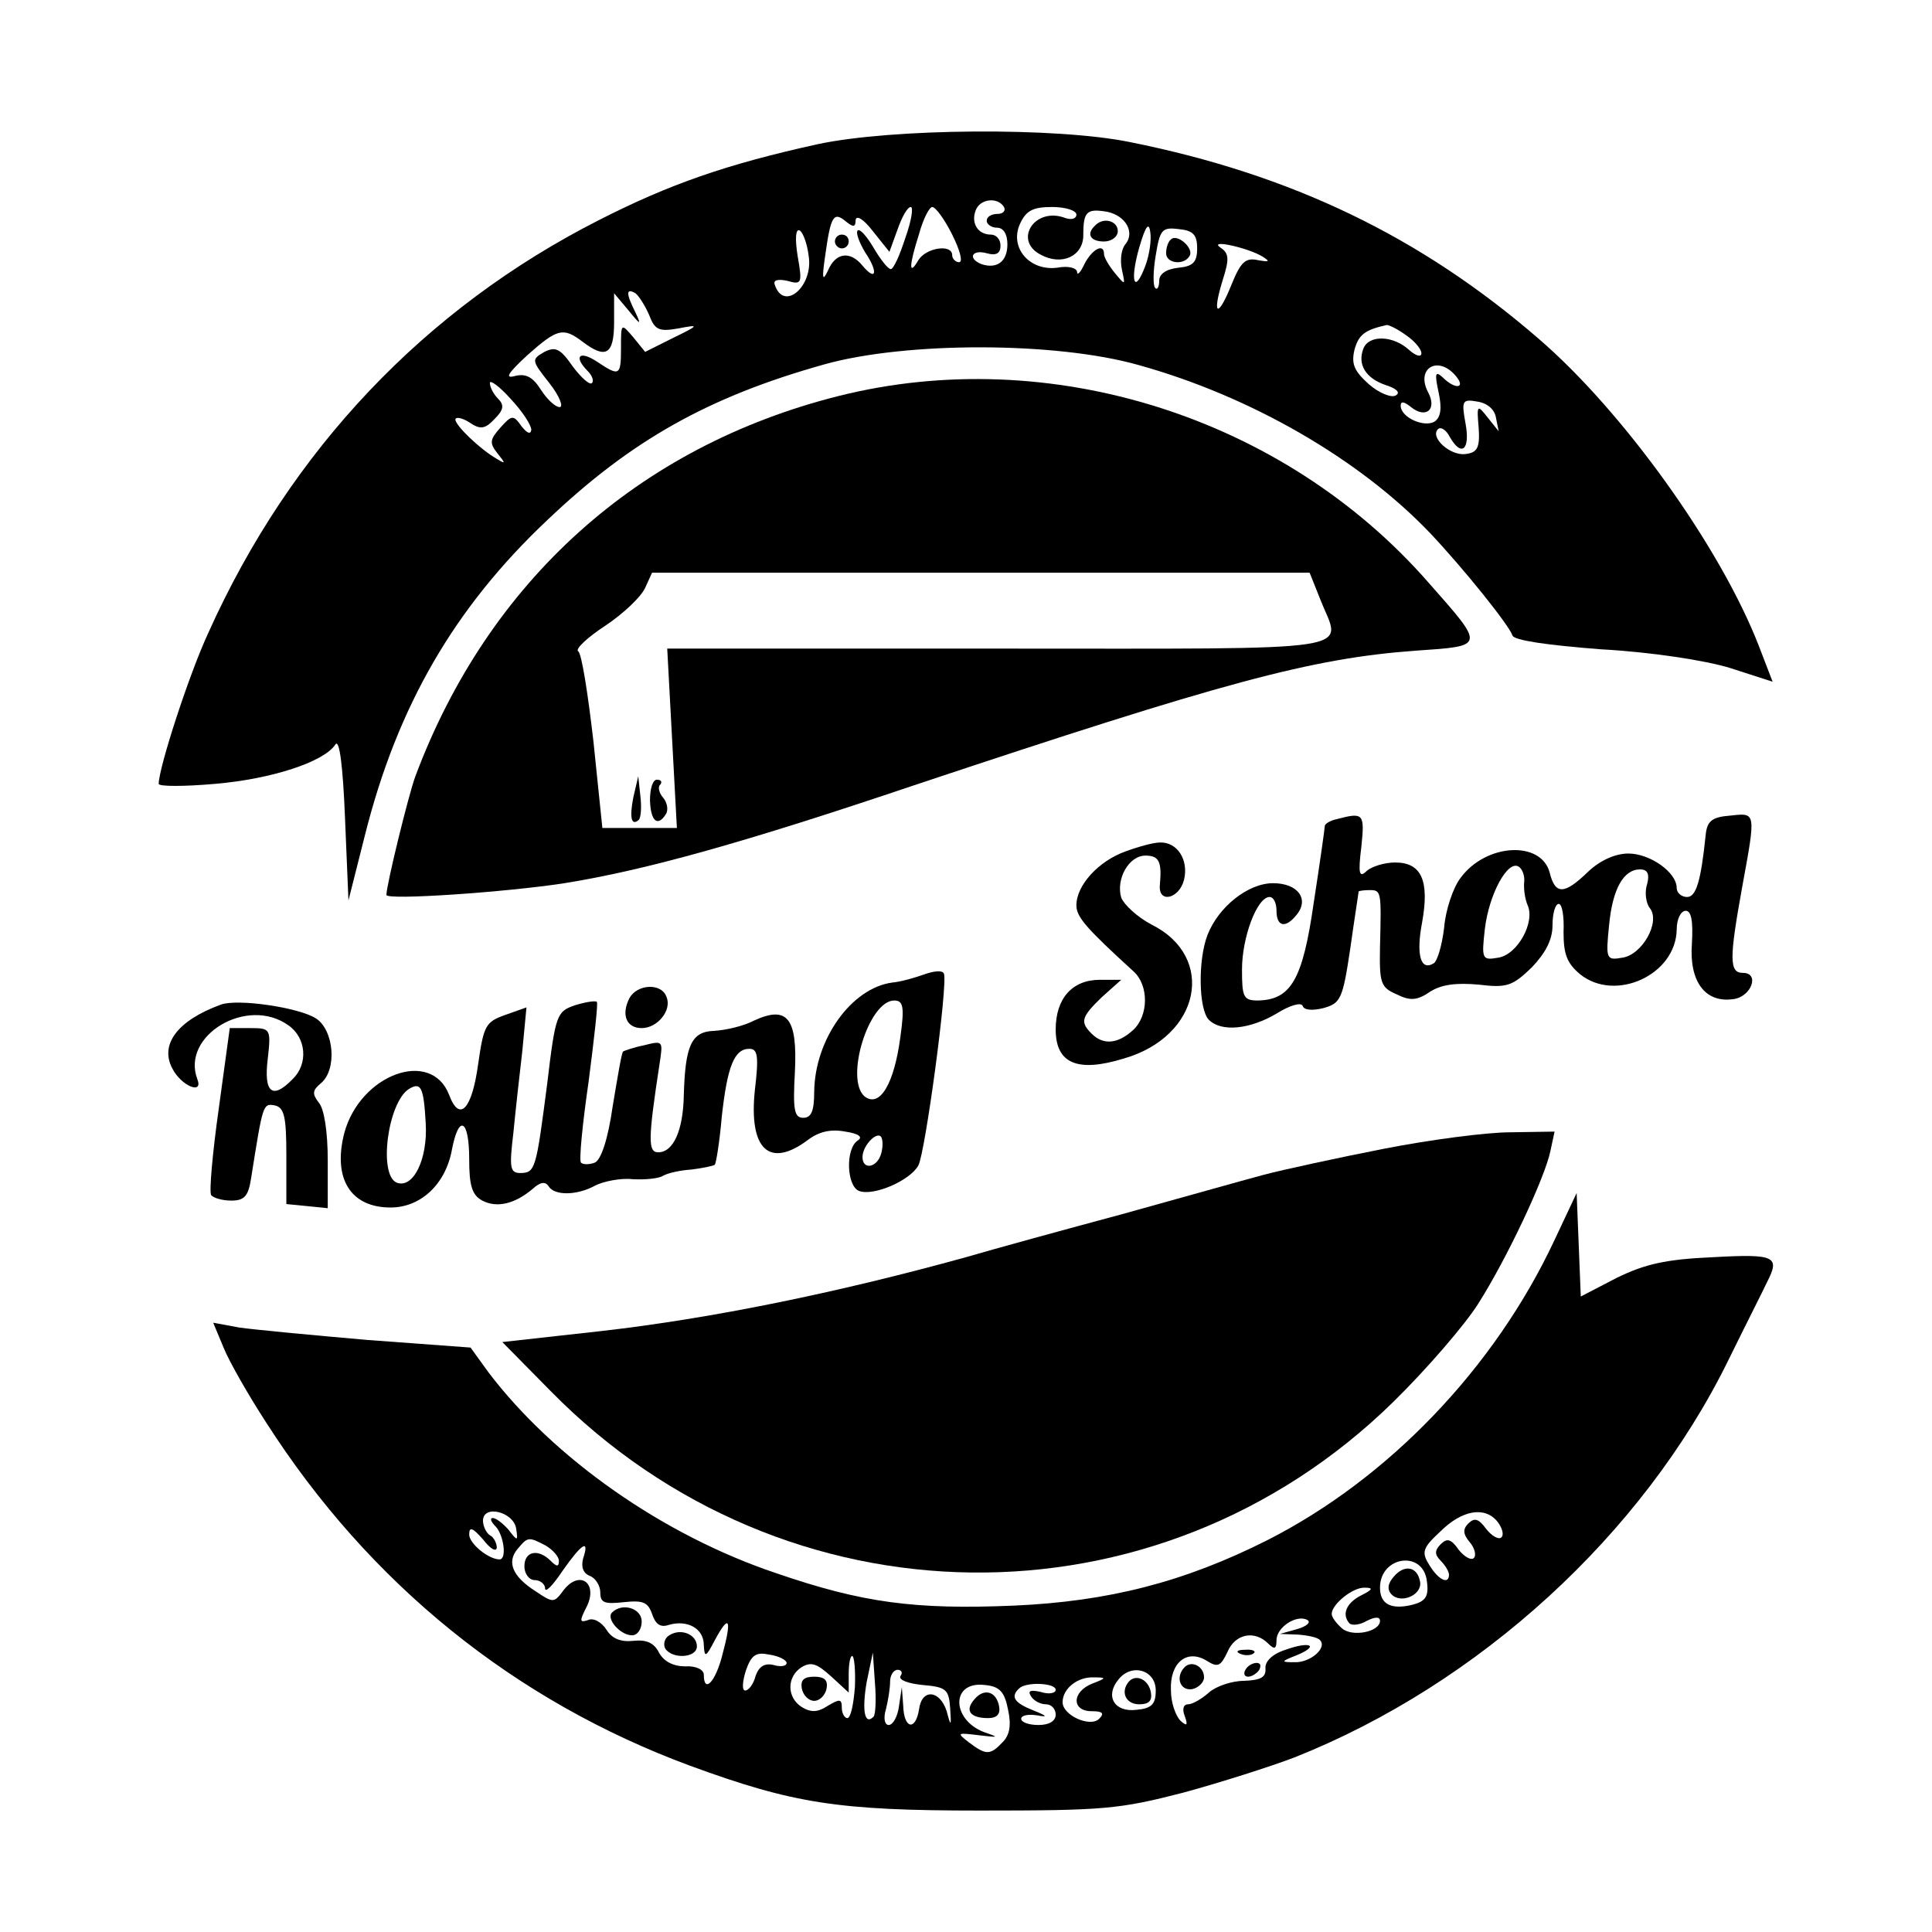 <?xml version="1.0" standalone="no"?>
<!DOCTYPE svg PUBLIC "-//W3C//DTD SVG 20010904//EN"
 "http://www.w3.org/TR/2001/REC-SVG-20010904/DTD/svg10.dtd">
<svg version="1.0" xmlns="http://www.w3.org/2000/svg"
 width="280pt" height="280pt" viewBox="0 0 280 280"
 preserveAspectRatio="xMidYMid meet">

<g transform="translate(0,280) scale(0.1,-0.1)"
fill="#000000" stroke="none">
<path d="M1185 2591 c-132 -29 -215 -58 -317 -110 -252 -128 -447 -333 -566
-598 -28 -60 -72 -196 -72 -219 0 -4 37 -4 82 0 82 7 158 32 174 57 6 9 11
-32 14 -106 l5 -120 24 95 c47 187 130 330 265 457 121 115 233 178 401 225
118 33 335 33 455 -1 162 -45 320 -136 423 -244 49 -52 114 -133 119 -148 2
-7 50 -14 128 -20 73 -4 151 -16 187 -27 l62 -20 -20 52 c-56 144 -197 340
-319 445 -171 148 -358 238 -592 285 -107 22 -346 20 -453 -3z m270 -91 c3 -5
-1 -10 -9 -10 -9 0 -16 -4 -16 -10 0 -5 7 -10 15 -10 9 0 15 -9 15 -24 0 -25
-15 -36 -37 -29 -21 8 -15 22 7 16 14 -4 20 0 20 11 0 9 -6 16 -14 16 -19 0
-29 17 -22 35 6 17 32 20 41 5z m-143 -45 c-8 -25 -17 -45 -21 -45 -4 0 -15
14 -25 31 -10 17 -20 28 -23 25 -3 -3 2 -17 11 -32 19 -28 16 -43 -4 -19 -18
22 -39 19 -50 -7 -8 -17 -9 -12 -4 22 8 57 12 64 30 49 11 -9 14 -8 14 2 1 8
12 1 25 -16 l24 -30 12 33 c6 17 14 32 19 32 4 0 1 -20 -8 -45z m68 5 c11 -22
16 -40 10 -40 -5 0 -10 5 -10 10 0 17 -38 11 -49 -7 -14 -24 -14 -9 1 38 6 22
15 39 19 39 5 0 18 -18 29 -40z m180 29 c0 -6 -7 -8 -16 -5 -44 17 -76 -32
-36 -53 31 -17 62 -2 62 28 0 35 5 39 35 34 27 -6 40 -30 26 -47 -6 -7 -8 -23
-5 -37 5 -23 5 -23 -10 -5 -9 11 -16 23 -16 28 0 16 -17 7 -28 -14 -6 -13 -11
-18 -11 -12 -1 6 -13 9 -29 6 -40 -5 -69 29 -54 63 9 20 19 25 47 25 19 0 35
-5 35 -11z m100 -74 c-16 -43 -23 -23 -9 26 9 31 14 38 16 23 2 -11 -1 -33 -7
-49z m-488 14 c7 -44 -36 -81 -49 -42 -3 7 4 9 18 6 21 -6 22 -4 15 36 -4 25
-3 40 3 37 5 -3 11 -20 13 -37z m563 11 c0 -20 -6 -26 -27 -28 -18 -2 -28 -9
-28 -19 0 -9 -3 -14 -6 -10 -3 3 -3 24 1 47 6 37 9 41 33 38 21 -2 27 -8 27
-28z m95 -12 c11 -7 10 -8 -7 -5 -18 4 -25 -3 -38 -35 -20 -50 -29 -46 -13 6
10 31 9 39 -3 47 -19 13 40 0 61 -13z m-889 -85 c8 -21 14 -24 42 -19 31 6 31
5 -8 -14 l-40 -20 -17 21 c-18 21 -18 21 -18 -15 0 -41 -2 -42 -35 -20 -26 17
-34 7 -13 -14 6 -6 9 -14 6 -17 -3 -4 -16 8 -28 24 -18 26 -25 29 -41 21 -19
-11 -19 -12 7 -45 15 -19 21 -35 15 -35 -6 0 -18 11 -27 25 -12 19 -22 24 -38
20 -15 -4 -10 4 18 30 44 39 52 41 80 20 34 -26 46 -19 46 28 l0 42 21 -25
c17 -21 19 -22 10 -3 -14 28 -14 36 0 28 5 -4 14 -18 20 -32z m1097 -29 c12
-8 22 -20 22 -26 0 -6 -8 -4 -18 5 -23 21 -58 22 -66 2 -9 -23 3 -43 32 -53
16 -5 22 -11 15 -15 -6 -4 -24 3 -39 16 -21 19 -26 29 -21 50 6 22 15 29 47
36 3 0 16 -6 28 -15z m72 -59 c15 -18 -1 -20 -19 -2 -11 10 -12 6 -6 -22 5
-23 3 -36 -6 -42 -15 -9 -49 6 -49 23 0 7 5 6 15 -2 21 -17 38 -4 25 21 -19
35 14 55 40 24z m-1340 -78 c-1 -7 -6 -5 -14 5 -12 17 -14 17 -31 -2 -15 -17
-16 -22 -4 -37 12 -15 12 -16 -1 -8 -23 13 -60 48 -60 57 0 4 9 3 20 -4 16
-11 23 -10 37 5 13 13 14 20 5 29 -7 7 -12 17 -12 23 0 5 14 -5 30 -23 17 -18
30 -38 30 -45z m1398 18 l4 -20 -16 20 c-15 19 -16 19 -13 -15 2 -29 -2 -36
-19 -38 -22 -3 -52 24 -40 36 4 4 12 -1 17 -11 17 -30 30 -19 23 19 -6 33 -5
36 17 32 14 -2 25 -11 27 -23z"/>
<path d="M1210 2450 c0 -5 5 -10 10 -10 6 0 10 5 10 10 0 6 -4 10 -10 10 -5 0
-10 -4 -10 -10z"/>
<path d="M1587 2473 c-13 -12 -7 -23 13 -23 11 0 20 7 20 15 0 15 -21 21 -33
8z"/>
<path d="M1697 2453 c-4 -3 -7 -12 -7 -20 0 -15 26 -18 34 -4 7 11 -18 33 -27
24z"/>
<path d="M1215 2226 c-290 -73 -507 -268 -613 -551 -10 -27 -42 -158 -42 -172
0 -8 174 4 258 17 118 19 261 59 507 142 447 149 575 184 727 195 101 7 101 5
18 99 -210 240 -549 347 -855 270z m699 -296 c30 -76 70 -70 -465 -70 l-482 0
7 -130 7 -130 -54 0 -54 0 -13 126 c-8 69 -17 127 -22 130 -5 3 13 20 39 37
27 18 52 42 58 55 l10 22 476 0 477 0 16 -40z"/>
<path d="M918 1645 c-6 -30 -3 -43 8 -33 3 4 4 19 2 35 l-3 28 -7 -30z"/>
<path d="M942 1640 c1 -30 11 -39 23 -20 4 6 2 17 -4 24 -6 7 -8 16 -4 19 3 4
1 7 -5 7 -6 0 -10 -13 -10 -30z"/>
<path d="M1938 1613 c-10 -2 -18 -7 -18 -10 0 -3 -7 -53 -16 -111 -16 -112
-33 -141 -81 -142 -21 0 -23 5 -23 45 0 47 22 105 40 105 6 0 10 -9 10 -20 0
-23 13 -26 29 -6 19 23 2 46 -34 46 -36 0 -79 -34 -95 -75 -14 -36 -13 -108 2
-123 18 -18 59 -14 98 9 19 12 36 17 38 11 2 -6 14 -7 30 -3 25 7 28 13 39 87
6 43 12 80 12 82 1 1 8 2 16 2 17 0 17 -2 15 -82 -1 -53 1 -59 24 -69 20 -10
30 -9 49 4 16 10 37 13 70 10 41 -5 49 -2 77 25 20 21 30 40 30 61 0 17 4 31
9 31 5 0 8 -18 7 -41 0 -32 5 -45 24 -61 51 -41 139 -1 140 65 0 15 6 27 13
27 8 0 11 -14 9 -48 -4 -54 19 -86 60 -80 26 3 39 38 14 38 -20 0 -20 20 -1
125 20 109 20 107 -17 103 -27 -2 -34 -8 -36 -28 -7 -68 -14 -90 -27 -90 -8 0
-15 6 -15 13 0 23 -39 50 -70 50 -19 0 -41 -10 -58 -26 -35 -34 -48 -34 -56
-2 -12 47 -92 43 -129 -7 -11 -14 -22 -47 -24 -72 -3 -26 -10 -49 -15 -52 -19
-12 -26 12 -17 59 11 61 -1 87 -39 87 -16 0 -34 -6 -41 -12 -11 -11 -13 -5 -8
35 5 48 3 50 -35 40z m271 -91 c-1 -10 1 -25 5 -34 11 -25 -15 -72 -43 -76
-23 -4 -24 -2 -19 42 6 50 33 100 49 90 5 -3 9 -13 8 -22z m178 -4 c-4 -12 -1
-28 4 -34 16 -20 -11 -68 -40 -72 -23 -4 -24 -2 -19 47 5 53 21 81 45 81 11 0
14 -7 10 -22z"/>
<path d="M1631 1566 c-39 -14 -71 -49 -71 -78 0 -17 14 -33 83 -96 22 -20 22
-64 -1 -85 -22 -20 -43 -22 -60 -5 -17 17 -15 24 15 53 l28 25 -31 0 c-40 0
-64 -27 -64 -72 0 -49 31 -63 99 -42 111 32 134 147 40 194 -21 11 -40 29 -44
39 -8 27 11 61 35 61 20 0 24 -9 21 -42 -3 -28 28 -21 35 7 7 29 -10 55 -35
54 -9 0 -31 -6 -50 -13z"/>
<path d="M1340 1388 c-14 -5 -35 -11 -47 -12 -59 -8 -112 -82 -113 -158 0 -28
-4 -38 -16 -38 -13 0 -15 12 -12 66 4 79 -11 97 -59 75 -15 -8 -41 -14 -58
-15 -33 -1 -42 -21 -44 -94 -1 -50 -15 -82 -37 -82 -15 0 -15 18 2 129 5 33 5
33 -23 26 -15 -3 -29 -8 -30 -9 -2 -1 -8 -37 -15 -79 -7 -49 -17 -78 -26 -82
-8 -3 -17 -3 -20 0 -3 3 2 55 11 117 8 62 14 114 12 116 -2 2 -16 0 -32 -5
-26 -9 -28 -13 -40 -114 -16 -123 -17 -129 -39 -129 -15 0 -16 8 -10 58 3 31
9 85 13 119 l6 63 -31 -11 c-28 -10 -31 -15 -39 -71 -9 -66 -27 -85 -42 -45
-26 68 -129 30 -152 -55 -17 -66 9 -108 67 -108 44 0 80 34 89 84 10 52 25 44
25 -14 0 -38 4 -52 19 -60 21 -11 47 -5 73 17 11 10 18 11 23 4 8 -14 41 -14
68 1 12 6 37 11 54 9 18 -1 38 1 44 5 7 4 25 8 41 9 16 2 31 5 34 7 2 3 7 34
10 69 8 73 18 99 40 99 12 0 14 -10 8 -60 -9 -86 21 -114 77 -72 16 12 33 16
54 12 20 -3 26 -8 18 -13 -18 -12 -16 -66 2 -73 21 -8 74 15 86 37 10 19 43
263 37 278 -2 5 -14 4 -28 -1z m-35 -90 c-9 -69 -30 -104 -52 -87 -29 25 6
139 43 139 13 0 15 -9 9 -52z m-688 -126 c3 -52 -18 -95 -42 -86 -27 11 -13
117 18 136 17 10 21 3 24 -50z m659 -47 c-7 -18 -26 -20 -26 -2 0 18 24 41 28
27 2 -6 1 -17 -2 -25z"/>
<path d="M912 1353 c-12 -24 -4 -43 18 -43 23 0 44 26 36 45 -7 21 -43 19 -54
-2z"/>
<path d="M320 1344 c-63 -23 -89 -58 -70 -93 13 -25 45 -38 36 -15 -24 63 72
121 132 78 26 -18 29 -56 6 -78 -29 -30 -42 -20 -36 29 5 44 4 45 -25 45 l-30
0 -16 -117 c-9 -64 -14 -120 -11 -125 3 -4 16 -8 29 -8 19 0 25 6 29 33 17
107 17 108 34 105 14 -3 17 -16 17 -73 l0 -70 30 -3 30 -3 0 69 c0 41 -5 75
-13 84 -10 13 -9 18 3 28 24 20 19 77 -7 94 -25 16 -114 29 -138 20z"/>
<path d="M2005 1135 c-66 -13 -145 -30 -175 -38 -30 -8 -122 -34 -205 -57 -82
-22 -184 -50 -225 -62 -188 -52 -370 -89 -528 -107 l-144 -16 70 -71 c339
-345 879 -351 1221 -16 49 48 104 112 123 142 42 66 97 183 105 222 l6 28 -64
-1 c-35 0 -118 -11 -184 -24z"/>
<path d="M2253 1003 c-87 -186 -241 -346 -416 -435 -121 -61 -231 -89 -368
-95 -143 -6 -219 4 -344 47 -164 55 -322 166 -417 291 l-26 36 -149 11 c-81 7
-165 15 -186 18 l-38 7 15 -36 c8 -20 36 -69 62 -109 150 -234 360 -403 614
-497 150 -55 215 -65 420 -65 180 0 202 2 295 26 55 15 127 38 161 51 267 106
505 323 629 576 26 53 52 104 56 113 19 37 12 41 -78 36 -69 -3 -99 -10 -140
-30 l-52 -27 -3 75 -3 75 -32 -68z m-1505 -418 c3 -19 2 -19 -11 -2 -8 9 -18
17 -23 17 -4 0 -3 -5 4 -12 12 -12 17 -48 6 -48 -16 0 -44 23 -44 36 0 12 5
10 20 -7 10 -13 19 -19 20 -12 0 6 -4 15 -10 18 -5 3 -10 13 -10 21 0 24 44
13 48 -11z m1422 10 c7 -9 10 -19 6 -23 -4 -4 -14 2 -22 12 -11 15 -17 17 -26
8 -8 -8 -8 -15 2 -27 7 -8 10 -19 6 -23 -4 -4 -14 2 -22 12 -11 16 -17 17 -26
8 -9 -9 -9 -15 0 -24 7 -7 12 -16 12 -20 0 -15 -15 -8 -28 13 -12 19 -11 25
15 49 32 32 65 37 83 15z m-1379 -35 c10 -6 19 -16 19 -22 0 -9 -3 -9 -12 0
-18 18 -38 14 -38 -8 0 -11 7 -20 15 -20 8 0 15 -6 15 -12 0 -7 11 4 25 25 28
40 40 48 30 18 -3 -12 0 -21 10 -25 8 -3 15 -14 15 -24 0 -15 6 -17 34 -14 28
3 35 0 41 -17 5 -15 12 -20 24 -16 27 8 51 -5 51 -29 1 -19 3 -18 16 7 21 39
25 31 11 -21 -10 -40 -27 -57 -27 -29 0 7 -11 13 -27 12 -17 0 -31 7 -38 20
-7 14 -18 19 -37 17 -18 -2 -31 3 -39 16 -7 11 -19 18 -27 14 -12 -4 -12 -1
-3 17 20 37 -10 58 -34 24 -12 -16 -14 -16 -39 1 -33 21 -42 42 -26 61 15 18
16 18 41 5z m1277 -52 c3 -22 -2 -29 -22 -34 -30 -7 -46 1 -46 25 0 46 63 55
68 9z m-95 -20 c-22 -11 -29 -28 -17 -41 4 -3 15 -2 25 4 12 6 19 6 19 0 0
-16 -40 -24 -55 -11 -8 7 -15 16 -15 21 0 14 31 39 48 38 13 0 11 -3 -5 -11z
m-93 -49 l-25 -7 26 -1 c14 -1 29 -4 32 -8 11 -11 -14 -33 -37 -32 -20 0 -20
1 3 10 34 14 20 21 -16 8 -19 -6 -30 -17 -29 -27 1 -13 -7 -17 -31 -18 -18 0
-41 -8 -51 -17 -10 -9 -24 -17 -30 -17 -7 0 -9 -7 -5 -17 5 -14 3 -15 -6 -7
-7 7 -14 26 -14 44 -2 40 23 61 52 43 16 -10 20 -8 30 13 11 26 39 32 59 12 9
-9 12 -8 12 5 0 19 30 38 45 29 5 -3 -1 -9 -15 -13z m-740 -49 c0 -5 -9 -6
-19 -3 -13 3 -21 -2 -26 -16 -3 -12 -10 -21 -15 -21 -5 0 -4 13 1 29 8 23 15
27 34 23 14 -2 25 -8 25 -12z m99 -35 c-2 -25 -6 -45 -11 -45 -4 0 -8 7 -8 15
0 13 -3 13 -20 3 -15 -10 -25 -10 -38 -2 -22 14 -22 44 0 58 14 8 22 5 43 -14
l25 -23 0 26 c0 15 2 27 5 27 3 0 5 -20 4 -45z m27 -43 c-13 -13 -17 9 -10 50
l9 43 3 -44 c2 -23 1 -46 -2 -49z m39 59 c-3 -6 12 -11 32 -13 34 -3 38 -6 40
-33 2 -28 1 -28 -5 -5 -10 31 -36 33 -40 3 -5 -32 -22 -29 -23 5 l-2 27 -4
-27 c-2 -16 -9 -28 -15 -28 -6 0 -8 10 -4 23 3 12 6 30 6 40 0 9 5 17 11 17 5
0 8 -4 4 -9z m370 -21 c0 -20 -6 -26 -28 -28 -32 -4 -46 20 -26 44 19 24 54
14 54 -16z m-92 10 c-30 -12 -30 -40 -1 -40 16 0 19 -3 11 -11 -13 -13 -53 5
-53 24 0 20 22 37 45 36 19 0 19 -1 -2 -9z m-122 -38 c5 -23 2 -37 -8 -47 -18
-19 -24 -19 -49 0 -18 14 -17 14 16 10 26 -3 28 -3 11 3 -52 16 -55 76 -4 70
22 -2 29 -10 34 -36z m69 29 c0 -5 -10 -7 -22 -3 -14 3 -19 2 -14 -6 4 -7 14
-12 22 -12 8 0 14 -7 14 -15 0 -9 -9 -15 -25 -15 -14 0 -25 4 -25 9 0 5 10 7
23 5 16 -3 15 -1 -5 7 -28 11 -34 20 -21 32 10 10 53 8 53 -2z"/>
<path d="M887 463 c-9 -9 12 -33 29 -33 8 0 14 9 14 20 0 19 -28 28 -43 13z"/>
<path d="M970 430 c-7 -4 -9 -13 -6 -19 10 -16 46 -14 46 3 0 17 -23 27 -40
16z"/>
<path d="M2020 515 c-9 -10 -10 -19 -3 -26 14 -14 45 0 41 19 -4 22 -23 25
-38 7z"/>
<path d="M1798 403 c7 -3 16 -2 19 1 4 3 -2 6 -13 5 -11 0 -14 -3 -6 -6z"/>
<path d="M1717 384 c-14 -14 -7 -35 11 -32 9 2 17 10 17 17 0 16 -18 25 -28
15z"/>
<path d="M1805 380 c-3 -5 -2 -10 4 -10 5 0 13 5 16 10 3 6 2 10 -4 10 -5 0
-13 -4 -16 -10z"/>
<path d="M1162 353 c2 -10 10 -18 18 -18 8 0 16 8 18 18 2 12 -3 17 -18 17
-15 0 -20 -5 -18 -17z"/>
<path d="M1637 364 c-14 -15 -6 -34 14 -34 14 0 19 5 17 17 -3 18 -20 27 -31
17z"/>
<path d="M1412 337 c-14 -16 -6 -27 20 -27 13 0 18 6 16 17 -4 22 -22 27 -36
10z"/>
</g>
</svg>
